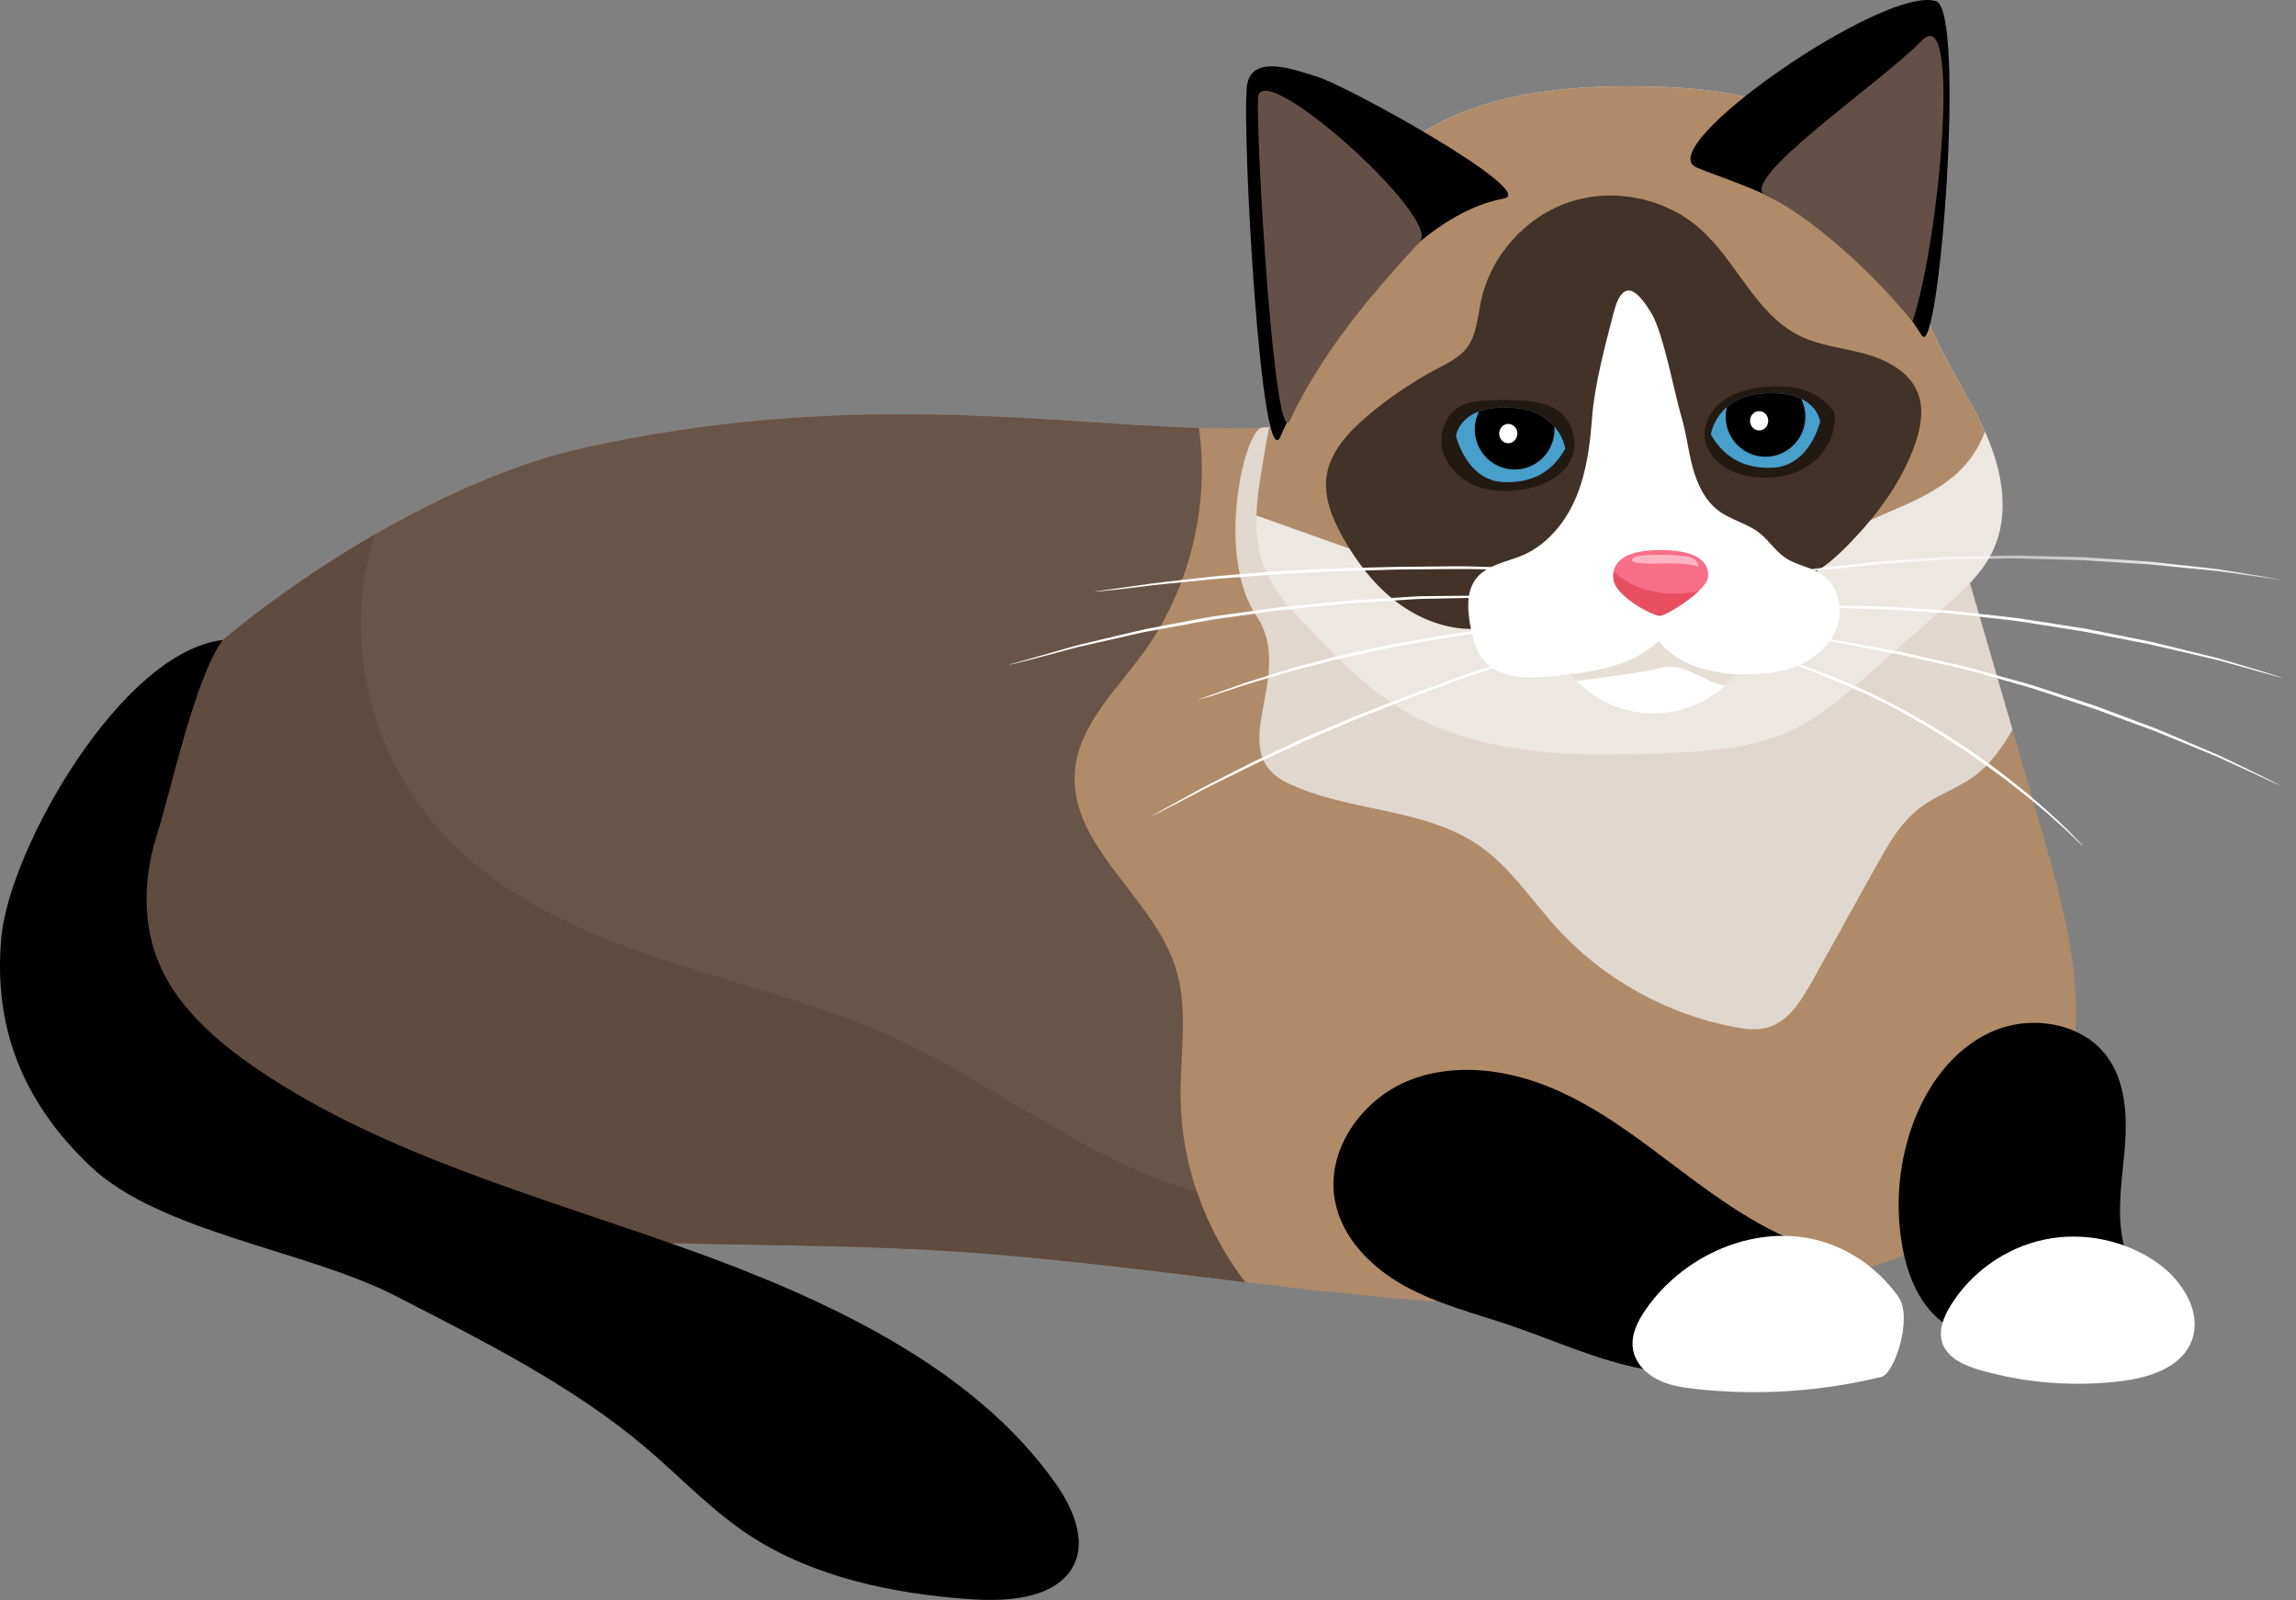 
<svg width="99px" height="69px" viewBox="0 0 99 69" version="1.1" xmlns="http://www.w3.org/2000/svg" xmlns:xlink="http://www.w3.org/1999/xlink">
    <rect x="0" y="0" width="99" height="69" fill="#808080" stroke="none"/>
    <defs>
        <polygon id="path-hhr9gbtfjm-1" points="0.289 0.97 23.492 0.97 23.492 2.048 0.289 2.048"></polygon>
    </defs>
    <g id="Page-1" stroke="none" stroke-width="1" fill="none" fill-rule="evenodd">
        <g id="designer-profile" transform="translate(-6, -437)">
            <g id="Group-78" transform="translate(6, 437)">
                <path d="M5.147,31.96 C3.508,33.943 2.132,36.205 1.553,38.712 C0.974,41.219 1.264,43.998 2.717,46.121 C4.023,48.032 6.121,49.25 8.248,50.164 C18.315,54.495 29.762,53.258 40.701,53.926 C53.828,54.728 67.226,58.352 79.9,54.843 C82.838,54.03 85.816,52.731 87.617,50.272 C89.14,48.195 89.636,45.507 89.497,42.935 C89.358,40.363 88.636,37.864 87.917,35.391 C86.401,30.17 84.886,24.95 83.37,19.73 C69.918,18.171 70.937,17.441 57.408,18.036 C50.661,19.659 40.128,15.964 25.071,19.33 C18.35,20.832 9.534,26.652 5.147,31.96" id="Fill-1" fill="#B08B6A"></path>
                <path d="M83.37,19.73 C76.275,18.909 73.206,18.317 69.904,18.029 C65.894,18.147 61.884,18.327 57.927,18.014 C57.756,18.021 57.584,18.028 57.408,18.036 C56.488,18.257 55.498,18.38 54.436,18.435 C53.656,18.475 52.4,23.922 54.171,26.547 C55.924,29.146 52.692,32.395 55.515,33.757 C58.146,35.027 61.403,34.802 63.801,36.474 C65.135,37.404 66.037,38.816 67.134,40.018 C69.141,42.216 71.876,43.738 74.803,44.283 C75.251,44.367 75.717,44.428 76.158,44.316 C77.099,44.078 77.668,43.151 78.14,42.303 C79.059,40.649 79.979,38.994 80.899,37.339 C81.416,36.41 81.957,35.453 82.806,34.812 C83.51,34.28 84.379,34.005 85.094,33.488 C85.812,32.968 86.33,32.238 86.776,31.462 C85.641,27.551 84.505,23.641 83.37,19.73" id="Fill-3" fill="#E0D7CE"></path>
                <path d="M53.69,55.277 C51.952,53.02 50.94,50.199 50.906,47.348 C50.882,45.451 51.262,43.497 50.68,41.692 C49.694,38.631 46.105,36.481 46.347,33.273 C46.498,31.291 48.099,29.787 49.272,28.182 C51.295,25.415 52.162,21.842 51.699,18.451 C45.176,18.263 36.406,16.797 25.071,19.33 C18.351,20.832 9.534,26.652 5.148,31.96 C3.508,33.944 2.132,36.205 1.553,38.712 C0.974,41.219 1.265,43.998 2.717,46.121 C4.024,48.032 6.122,49.25 8.248,50.164 C18.316,54.495 29.762,53.258 40.701,53.926 C45.014,54.189 49.355,54.757 53.69,55.277" id="Fill-5" fill="#685547"></path>
                <path d="M53.69,55.277 C52.79,54.108 52.085,52.787 51.609,51.389 C47.09,50.162 43.107,46.867 38.752,44.837 C35.431,43.288 31.827,42.464 28.353,41.295 C24.879,40.127 21.419,38.533 18.968,35.808 C16.791,33.387 15.551,30.144 15.559,26.888 C15.562,25.59 15.763,24.296 16.143,23.054 C11.831,25.547 7.725,28.842 5.148,31.96 C3.508,33.944 2.132,36.205 1.553,38.712 C0.974,41.219 1.265,43.998 2.717,46.121 C4.024,48.032 6.122,49.25 8.248,50.164 C18.316,54.495 29.762,53.258 40.701,53.926 C45.014,54.189 49.355,54.757 53.69,55.277" id="Fill-7" fill="#604C3E"></path>
                <path d="M57.559,51.76 C57.856,53.368 59.127,54.648 60.559,55.439 C61.991,56.23 63.599,56.626 65.148,57.153 C66.912,57.753 68.622,58.532 70.44,58.939 C72.258,59.344 74.254,59.342 75.882,58.436 C77.511,57.53 78.621,55.548 78.1,53.76 C76.036,53.078 74.233,51.791 72.495,50.485 C70.757,49.179 69.025,47.821 67.029,46.959 C65.033,46.098 62.699,45.779 60.69,46.61 C58.681,47.44 57.163,49.623 57.559,51.76" id="Fill-9" fill="#000000"></path>
                <path d="M90.459,56.41 C90.861,56.215 91.284,56.001 91.521,55.623 C91.93,54.976 91.648,54.141 91.512,53.389 C91.273,52.079 91.522,50.737 91.624,49.409 C91.725,48.08 91.647,46.649 90.865,45.571 C89.782,44.077 87.55,43.731 85.866,44.487 C84.183,45.242 83.023,46.878 82.422,48.623 C81.861,50.25 81.722,52.02 82.021,53.715 C82.251,55.023 82.798,56.36 83.896,57.107 C84.851,57.758 86.096,57.863 87.23,57.644 C88.365,57.426 89.42,56.916 90.459,56.41" id="Fill-11" fill="#000000"></path>
                <path d="M41.797,68.946 C38.462,68.712 35.074,67.982 32.391,66.244 C30.701,65.149 29.364,63.704 27.856,62.424 C24.703,59.746 20.833,57.811 17.036,55.863 C13.239,53.914 6.915,53.125 3.926,50.308 C0.936,47.491 -0.294,44.226 0.059,40.407 C0.412,36.588 5.229,28.103 9.6,27.595 C8.394,29.26 7.381,34.056 6.777,35.953 C6.173,37.849 6.106,39.924 6.951,41.749 C7.779,43.536 9.408,44.954 11.157,46.137 C16.492,49.745 23.102,51.538 29.36,53.759 C35.619,55.981 41.955,58.927 45.496,63.93 C46.324,65.099 46.967,66.637 46.108,67.788 C45.247,68.942 43.375,69.056 41.797,68.946" id="Fill-13" fill="#000000"></path>
                <path d="M70.967,56.451 C70.614,56.959 70.311,57.561 70.411,58.172 C70.505,58.744 70.948,59.213 71.466,59.476 C71.983,59.739 72.57,59.826 73.147,59.889 C75.807,60.178 78.517,59.997 81.117,59.365 C81.708,59.221 82.471,56.792 81.867,55.928 C80.95,54.614 79.499,53.644 77.91,53.371 C75.276,52.92 72.492,54.256 70.967,56.451" id="Fill-15" fill="#FFFFFF"></path>
                <path d="M93.018,54.444 C91.624,53.465 89.82,53.094 88.153,53.443 C86.485,53.792 84.98,54.855 84.095,56.31 C83.805,56.785 83.575,57.36 83.747,57.89 C83.96,58.555 84.703,58.876 85.374,59.069 C87.353,59.637 89.448,59.799 91.491,59.542 C92.673,59.393 93.999,58.977 94.471,57.882 C95.004,56.644 94.122,55.218 93.018,54.444" id="Fill-17" fill="#FFFFFF"></path>
                <path d="M83.765,26.251 C84.613,25.502 85.485,24.722 85.955,23.693 C86.619,22.241 86.368,20.521 85.772,19.04 C85.176,17.559 84.263,16.229 83.566,14.793 C82.078,11.728 81.46,8.028 78.836,5.855 C76.737,4.116 73.828,3.791 71.103,3.732 C67.55,3.656 63.789,3.978 60.873,6.009 C58.728,7.505 57.247,9.806 56.305,12.246 C55.362,14.685 54.911,17.282 54.466,19.859 C54.201,21.396 53.943,23.024 54.514,24.476 C54.926,25.524 55.729,26.362 56.512,27.171 C57.675,28.373 58.854,29.587 60.269,30.479 C63.624,32.595 67.844,32.644 71.807,32.476 C73.727,32.395 75.704,32.263 77.425,31.409 C78.552,30.849 79.509,30.007 80.452,29.174 C81.557,28.2 82.661,27.226 83.765,26.251" id="Fill-19" fill="#EDE7E2"></path>
                <path d="M63.628,25.592 C66.821,26.729 70.325,27.871 73.521,26.743 C75.881,25.91 77.667,23.961 79.883,22.796 C81.558,21.917 83.537,21.441 84.77,20.006 C85.135,19.581 85.401,19.11 85.587,18.608 C84.998,17.297 84.194,16.088 83.565,14.793 C82.077,11.728 81.46,8.028 78.836,5.854 C76.736,4.116 73.828,3.791 71.103,3.732 C67.55,3.656 63.789,3.977 60.873,6.009 C58.728,7.505 57.247,9.806 56.305,12.245 C55.361,14.685 54.911,17.281 54.466,19.859 C54.331,20.636 54.199,21.437 54.176,22.226 C57.326,23.348 60.478,24.47 63.628,25.592" id="Fill-21" fill="#B08B6A"></path>
                <path d="M82.865,14.463 C79.329,8.921 75.172,8.078 73.154,7.221 C71.136,6.365 81.312,-0.68 83.484,0.053 C84.77,0.487 83.614,15.638 82.865,14.463" id="Fill-23" fill="#000000"></path>
                <path d="M56.713,3.281 C56.117,3.126 53.94,2.2 53.765,3.722 C53.541,5.659 54.382,20.788 55.224,18.798 C56.422,15.966 60.335,9.391 64.851,8.557 C66.364,8.278 57.934,3.598 56.713,3.281" id="Fill-25" fill="#000000"></path>
                <path d="M82.858,1.755 C84.6,-0.053 83.597,10.54 82.464,13.86 C80.165,11.073 77.517,9.021 76.147,8.43 C74.777,7.839 81.117,3.563 82.858,1.755" id="Fill-27" fill="#645047"></path>
                <path d="M54.242,4.226 C54.162,6.09 54.954,19.539 55.617,18.129 C57.175,14.819 59.646,12.149 61.229,10.413 C62.161,9.392 54.322,2.362 54.242,4.226" id="Fill-29" fill="#645047"></path>
                <path d="M79.795,23.383 C80.969,22.16 82.006,20.766 82.568,19.166 C82.821,18.447 82.972,17.642 82.691,16.934 C82.33,16.022 81.355,15.511 80.408,15.253 C79.462,14.996 78.458,14.907 77.58,14.469 C75.697,13.531 74.893,11.28 73.323,9.88 C71.827,8.545 69.607,8.08 67.701,8.703 C65.796,9.326 64.278,11.013 63.86,12.973 C63.709,13.682 63.675,14.461 63.223,15.027 C62.906,15.423 62.432,15.651 61.983,15.888 C60.891,16.466 59.862,17.164 58.923,17.967 C58.128,18.647 57.359,19.475 57.204,20.508 C57.066,21.434 57.446,22.357 57.905,23.173 C58.498,24.227 59.245,25.211 60.206,25.944 C61.168,26.677 62.358,27.147 63.566,27.115 C64.957,27.078 66.236,26.404 67.544,25.929 C69.383,25.26 71.361,24.975 73.315,25.097 C74.799,25.189 76.353,25.503 77.73,24.939 C78.533,24.61 79.193,24.009 79.795,23.383" id="Fill-31" fill="#423227"></path>
                <path d="M65.835,21.069 C66.582,20.911 67.349,20.553 67.704,19.877 C68.079,19.162 67.85,18.188 67.194,17.715 C66.754,17.398 66.19,17.31 65.648,17.272 C65.091,17.232 64.531,17.234 63.975,17.277 C63.644,17.303 63.307,17.346 63.01,17.494 C62.349,17.826 62.03,18.666 62.201,19.386 C62.372,20.106 62.962,20.682 63.65,20.954 C64.338,21.225 65.111,21.221 65.835,21.069" id="Fill-33" fill="#231913"></path>
                <path d="M67.492,19.349 C67.492,19.349 67.268,17.661 65.092,17.572 C62.915,17.483 62.782,18.798 62.782,18.798 C62.782,18.798 63.226,20.713 64.825,20.786 C66.425,20.859 67.138,19.971 67.492,19.349" id="Fill-35" fill="#489FCB"></path>
                <path d="M65.092,17.572 C64.524,17.549 64.096,17.622 63.772,17.741 C63.658,17.973 63.592,18.234 63.592,18.51 C63.592,19.468 64.361,20.243 65.309,20.243 C66.257,20.243 67.026,19.468 67.026,18.51 C67.026,18.468 67.023,18.426 67.02,18.385 C66.676,17.989 66.089,17.613 65.092,17.572" id="Fill-37" fill="#000000"></path>
                <path d="M65.426,18.694 C65.426,18.924 65.25,19.111 65.034,19.111 C64.818,19.111 64.643,18.924 64.643,18.694 C64.643,18.464 64.818,18.277 65.034,18.277 C65.25,18.277 65.426,18.464 65.426,18.694" id="Fill-39" fill="#FFFFFF"></path>
                <path d="M75.555,20.554 C76.414,20.679 77.334,20.533 78.044,20.033 C78.753,19.532 79.213,18.649 79.092,17.789 C78.795,17.305 78.29,16.972 77.747,16.806 C77.204,16.64 76.625,16.629 76.061,16.687 C75.445,16.75 74.819,16.9 74.315,17.261 C73.811,17.62 73.448,18.223 73.503,18.84 C73.546,19.319 73.835,19.756 74.221,20.044 C74.606,20.332 75.079,20.485 75.555,20.554" id="Fill-41" fill="#231913"></path>
                <path d="M73.772,18.729 C73.772,18.729 73.995,17.041 76.171,16.952 C78.348,16.863 78.482,18.178 78.482,18.178 C78.482,18.178 78.038,20.094 76.438,20.166 C74.839,20.239 74.126,19.351 73.772,18.729" id="Fill-43" fill="#489FCB"></path>
                <path d="M77.843,17.959 C77.843,17.684 77.778,17.425 77.665,17.194 C77.326,17.032 76.847,16.924 76.171,16.952 C75.359,16.985 74.818,17.241 74.46,17.549 C74.428,17.681 74.409,17.817 74.409,17.959 C74.409,18.916 75.178,19.692 76.126,19.692 C77.074,19.692 77.843,18.916 77.843,17.959" id="Fill-45" fill="#000000"></path>
                <path d="M76.243,18.142 C76.243,18.372 76.067,18.559 75.851,18.559 C75.635,18.559 75.459,18.372 75.459,18.142 C75.459,17.912 75.635,17.725 75.851,17.725 C76.067,17.725 76.243,17.912 76.243,18.142" id="Fill-47" fill="#FFFFFF"></path>
                <path d="M67.492,28.794 C68.321,29.965 69.718,30.712 71.151,30.755 C72.585,30.797 74.023,30.131 74.919,29.012 C74.227,28.608 73.535,28.206 72.844,27.803 C72.449,27.573 72.049,27.341 71.607,27.229 C70.869,27.038 70.076,27.198 69.386,27.523 C68.695,27.846 68.091,28.322 67.492,28.794" id="Fill-49" fill="#FFFFFF"></path>
                <path d="M74.919,29.011 C74.228,28.608 73.535,28.205 72.844,27.803 C72.449,27.574 72.049,27.342 71.607,27.228 C70.869,27.038 70.076,27.199 69.386,27.522 C68.695,27.845 68.091,28.321 67.492,28.793 C67.636,28.996 67.797,29.184 67.971,29.36 C69.194,29.182 70.419,29.076 71.643,28.794 C72.628,28.547 73.411,29.38 74.38,29.574 C74.575,29.402 74.757,29.215 74.919,29.011" id="Fill-51" fill="#E7DFD5"></path>
                <path d="M69.582,13.464 C69.224,14.847 68.756,16.571 68.648,17.996 C68.561,19.161 68.416,20.34 67.967,21.419 C67.519,22.498 66.73,23.479 65.656,23.94 C64.956,24.24 64.106,24.347 63.643,24.952 C63.228,25.493 63.272,26.25 63.387,26.922 C63.487,27.509 63.642,28.122 64.054,28.553 C64.758,29.29 65.927,29.246 66.941,29.149 C68.571,28.992 70.336,28.776 71.511,27.635 C72.389,28.726 73.905,29.076 75.305,29.076 C76.104,29.075 76.92,28.98 77.645,28.645 C78.372,28.31 79.003,27.71 79.238,26.946 C79.474,26.182 79.245,25.26 78.596,24.794 C78.113,24.449 77.477,24.382 76.984,24.051 C76.552,23.761 76.269,23.294 75.858,22.973 C75.335,22.564 74.643,22.422 74.109,22.026 C73.509,21.58 73.175,20.857 72.981,20.134 C72.787,19.411 72.71,18.659 72.493,17.943 C72.206,16.993 71.722,14.348 71.205,13.501 C70.699,12.671 70.009,11.821 69.582,13.464" id="Fill-53" fill="#FFFFFF"></path>
                <path d="M71.576,26.547 C71.868,26.537 73.553,25.481 73.641,24.915 C73.731,24.348 73.332,23.726 71.653,23.715 C69.975,23.704 69.465,24.275 69.579,25.004 C69.694,25.733 71.282,26.557 71.576,26.547" id="Fill-55" fill="#F76F87"></path>
                <path d="M69.578,24.641 C69.557,24.756 69.558,24.877 69.578,25.003 C69.693,25.732 71.282,26.557 71.575,26.547 C71.785,26.539 72.71,25.995 73.25,25.479 C71.959,25.766 70.533,25.538 69.578,24.641" id="Fill-57" fill="#E74F61"></path>
                <path d="M72.572,23.97 C72.049,23.919 71.523,23.908 70.999,23.938 C70.838,23.948 70.675,23.961 70.517,24.004 C70.447,24.024 70.362,24.071 70.368,24.145 C70.374,24.221 70.468,24.252 70.544,24.262 C71.436,24.377 72.37,24.171 73.231,24.429 C73.239,24.281 73.132,24.146 73.001,24.074 C72.871,24.004 72.719,23.985 72.572,23.97" id="Fill-59" fill="#FCB4C4"></path>
                <g id="Group-63" transform="translate(75, 22.979)">
                    <mask id="mask-hhr9gbtfjm-2" fill="white">
                        <use xlink:href="#path-hhr9gbtfjm-1"></use>
                    </mask>
                    <g id="Clip-62"></g>
                    <path d="M21.475,1.694 C21.26,1.66 21.029,1.624 20.785,1.586 C20.663,1.565 20.537,1.55 20.408,1.537 C20.28,1.522 20.148,1.507 20.015,1.492 C19.482,1.433 18.914,1.369 18.347,1.306 C18.205,1.29 18.063,1.274 17.922,1.258 C17.851,1.251 17.781,1.243 17.71,1.235 C17.64,1.231 17.57,1.226 17.499,1.221 C17.219,1.201 16.943,1.183 16.674,1.164 C16.139,1.129 15.637,1.094 15.203,1.066 C15.075,1.057 14.948,1.048 14.822,1.04 C14.697,1.037 14.573,1.034 14.45,1.03 C14.204,1.025 13.964,1.019 13.728,1.013 C13.255,1.001 12.796,0.99 12.337,0.979 C11.879,0.959 11.42,0.979 10.947,0.986 C10.474,0.995 9.987,1.004 9.471,1.014 C8.949,1.014 8.365,1.069 7.747,1.107 C7.439,1.128 7.123,1.15 6.803,1.172 C6.643,1.183 6.482,1.194 6.32,1.206 L6.078,1.223 L5.835,1.25 C5.19,1.322 4.544,1.395 3.93,1.464 C3.623,1.501 3.324,1.527 3.038,1.569 C2.752,1.612 2.478,1.654 2.22,1.693 C1.823,1.755 0.808,1.913 0.411,1.975 C-0.019,2.04 0.716,1.984 2.156,1.776 C2.362,1.747 2.582,1.715 2.819,1.682 C2.937,1.666 3.059,1.649 3.184,1.632 C3.311,1.619 3.441,1.607 3.574,1.594 C4.107,1.541 4.696,1.483 5.333,1.419 C5.494,1.402 5.652,1.385 5.811,1.368 L6.049,1.342 C6.129,1.335 6.209,1.331 6.289,1.325 C6.61,1.302 6.932,1.28 7.261,1.257 C7.59,1.235 7.925,1.212 8.271,1.188 C8.617,1.167 8.972,1.135 9.343,1.134 C9.829,1.126 10.331,1.117 10.839,1.109 C11.347,1.104 11.861,1.082 12.369,1.106 C12.877,1.12 13.381,1.133 13.87,1.147 C14.358,1.161 14.831,1.164 15.278,1.202 C15.959,1.244 16.763,1.293 17.596,1.344 C18.428,1.419 19.287,1.511 20.086,1.588 C20.286,1.609 20.482,1.625 20.671,1.649 C20.86,1.675 21.044,1.701 21.221,1.726 C21.575,1.777 21.902,1.823 22.19,1.863 C22.766,1.946 23.188,2.007 23.364,2.032 C23.78,2.096 23.199,1.964 21.475,1.694" id="Fill-61" fill="#FFFFFF" mask="url(#mask-hhr9gbtfjm-2)"></path>
                </g>
                <path d="M96.459,28.621 C96.25,28.559 96.023,28.493 95.785,28.424 C95.666,28.387 95.543,28.355 95.416,28.325 C95.29,28.294 95.161,28.262 95.03,28.23 C94.506,28.101 93.948,27.964 93.391,27.827 C93.252,27.792 93.112,27.758 92.974,27.725 C92.904,27.707 92.835,27.691 92.766,27.674 C92.695,27.66 92.626,27.646 92.557,27.632 C92.279,27.576 92.007,27.521 91.742,27.468 C91.212,27.363 90.716,27.264 90.287,27.178 C90.16,27.153 90.034,27.128 89.91,27.103 C89.786,27.084 89.662,27.064 89.541,27.045 C89.297,27.007 89.059,26.97 88.823,26.934 C88.354,26.861 87.897,26.79 87.441,26.719 C86.986,26.64 86.526,26.6 86.054,26.544 C85.58,26.492 85.094,26.438 84.578,26.381 C84.057,26.313 83.467,26.291 82.847,26.249 C82.537,26.23 82.219,26.211 81.896,26.191 C81.735,26.182 81.573,26.172 81.411,26.162 L81.167,26.147 L80.922,26.143 C80.269,26.131 79.615,26.12 78.994,26.108 C78.684,26.105 78.381,26.091 78.091,26.097 C77.8,26.103 77.522,26.109 77.26,26.114 C76.855,26.124 75.822,26.149 75.418,26.159 C74.981,26.168 75.722,26.207 77.185,26.187 C77.393,26.185 77.617,26.183 77.857,26.181 C77.978,26.18 78.102,26.179 78.229,26.178 C78.356,26.182 78.487,26.186 78.622,26.191 C79.16,26.207 79.756,26.226 80.399,26.246 C80.561,26.249 80.722,26.253 80.883,26.257 L81.124,26.262 C81.204,26.265 81.284,26.271 81.365,26.276 C81.688,26.295 82.012,26.315 82.343,26.335 C82.674,26.356 83.011,26.376 83.358,26.398 C83.706,26.422 84.064,26.436 84.435,26.484 C84.921,26.538 85.423,26.595 85.93,26.653 C86.438,26.714 86.952,26.759 87.456,26.849 C87.961,26.929 88.461,27.008 88.946,27.085 C89.432,27.163 89.903,27.228 90.344,27.324 C91.018,27.454 91.813,27.608 92.638,27.767 C93.457,27.95 94.303,28.154 95.089,28.334 C95.284,28.381 95.478,28.422 95.664,28.471 C95.849,28.522 96.029,28.572 96.202,28.62 C96.549,28.716 96.869,28.804 97.15,28.883 C97.715,29.04 98.127,29.156 98.299,29.204 C98.705,29.322 98.143,29.114 96.459,28.621" id="Fill-64" fill="#FFFFFF"></path>
                <path d="M96.48,32.951 C96.286,32.858 96.076,32.758 95.855,32.652 C95.746,32.597 95.63,32.547 95.512,32.497 C95.395,32.447 95.274,32.396 95.152,32.344 C94.664,32.135 94.143,31.913 93.623,31.692 C93.493,31.636 93.363,31.581 93.233,31.526 L93.039,31.443 C92.973,31.419 92.908,31.394 92.843,31.369 C92.583,31.271 92.326,31.175 92.077,31.081 C91.579,30.894 91.112,30.72 90.709,30.568 C90.588,30.523 90.471,30.479 90.354,30.436 C90.236,30.397 90.12,30.359 90.004,30.321 C89.773,30.245 89.547,30.171 89.325,30.098 C88.879,29.952 88.447,29.811 88.015,29.67 C87.585,29.52 87.144,29.409 86.693,29.28 C86.242,29.154 85.777,29.025 85.285,28.887 C84.79,28.738 84.219,28.624 83.624,28.485 C83.325,28.417 83.018,28.347 82.709,28.278 C82.553,28.243 82.397,28.207 82.241,28.172 L82.005,28.119 L81.768,28.076 C81.135,27.961 80.501,27.846 79.9,27.737 C79.598,27.684 79.306,27.623 79.023,27.582 C78.74,27.542 78.468,27.504 78.212,27.468 C77.818,27.413 76.81,27.274 76.416,27.22 C75.989,27.159 76.703,27.315 78.127,27.528 C78.331,27.559 78.549,27.592 78.783,27.628 C78.9,27.646 79.02,27.665 79.144,27.684 C79.267,27.709 79.394,27.734 79.524,27.76 C80.045,27.861 80.621,27.973 81.245,28.095 C81.4,28.124 81.556,28.153 81.711,28.182 L81.945,28.225 C82.023,28.241 82.1,28.26 82.177,28.277 C82.488,28.347 82.8,28.418 83.119,28.49 C83.437,28.562 83.761,28.636 84.096,28.712 C84.43,28.79 84.777,28.861 85.128,28.966 C85.592,29.097 86.072,29.231 86.556,29.368 C87.039,29.508 87.533,29.633 88.008,29.801 C88.486,29.958 88.96,30.115 89.419,30.266 C89.878,30.419 90.327,30.557 90.74,30.72 C91.375,30.954 92.124,31.23 92.9,31.515 C93.667,31.823 94.457,32.156 95.192,32.455 C95.376,32.532 95.557,32.603 95.73,32.68 C95.902,32.759 96.069,32.836 96.229,32.91 C96.551,33.058 96.848,33.195 97.11,33.316 C97.633,33.559 98.016,33.737 98.174,33.81 C98.551,33.99 98.038,33.698 96.48,32.951" id="Fill-66" fill="#FFFFFF"></path>
                <path d="M88.751,35.398 C88.513,35.178 88.238,34.919 87.932,34.66 C87.779,34.529 87.623,34.394 87.464,34.257 C87.3,34.124 87.134,33.989 86.968,33.855 C86.305,33.316 85.611,32.816 85.075,32.446 C84.439,32.01 83.859,31.639 83.27,31.288 C82.978,31.105 82.675,30.942 82.366,30.768 C82.06,30.59 81.733,30.427 81.391,30.25 C81.046,30.064 80.645,29.887 80.227,29.691 C80.018,29.588 79.796,29.503 79.576,29.407 C79.354,29.316 79.133,29.213 78.905,29.13 C78.451,28.954 77.999,28.776 77.561,28.63 C77.342,28.555 77.131,28.477 76.925,28.41 C76.719,28.346 76.522,28.282 76.335,28.224 C76.051,28.123 75.307,27.933 75.018,27.849 C74.861,27.805 74.912,27.834 75.132,27.91 C75.241,27.948 75.394,28 75.584,28.059 C75.774,28.119 76.002,28.188 76.26,28.276 C76.407,28.325 76.565,28.377 76.734,28.433 C76.819,28.462 76.906,28.491 76.996,28.52 C77.085,28.553 77.176,28.587 77.27,28.623 C77.645,28.762 78.061,28.913 78.504,29.095 C79.396,29.442 80.259,29.814 81.25,30.309 C82.549,30.962 83.951,31.828 85.051,32.589 C85.259,32.736 85.49,32.891 85.728,33.062 C85.963,33.233 86.21,33.416 86.461,33.6 C86.955,33.98 87.466,34.377 87.921,34.767 C88.035,34.864 88.149,34.956 88.258,35.05 C88.364,35.145 88.468,35.236 88.567,35.325 C88.766,35.505 88.954,35.666 89.111,35.816 C89.426,36.117 89.655,36.337 89.751,36.428 C89.863,36.538 89.848,36.508 89.688,36.336 C89.608,36.249 89.492,36.127 89.339,35.969 C89.261,35.891 89.175,35.803 89.079,35.706 C88.98,35.611 88.87,35.51 88.751,35.398" id="Fill-68" fill="#FFFFFF"></path>
                <path d="M49.033,25.315 C49.812,25.207 50.842,25.121 51.868,25.014 C52.382,24.957 52.897,24.923 53.38,24.887 C53.864,24.85 54.318,24.815 54.711,24.786 C54.827,24.777 54.941,24.768 55.054,24.759 C55.167,24.753 55.279,24.748 55.389,24.742 C55.611,24.731 55.828,24.72 56.042,24.709 C56.469,24.687 56.883,24.666 57.298,24.645 C57.712,24.619 58.127,24.615 58.554,24.603 C58.981,24.591 59.422,24.579 59.888,24.566 C60.359,24.546 60.889,24.552 61.449,24.545 C62.008,24.543 62.594,24.528 63.181,24.533 C63.77,24.542 64.356,24.55 64.915,24.559 C65.195,24.565 65.468,24.565 65.728,24.575 C65.99,24.587 66.24,24.598 66.475,24.609 C66.84,24.624 67.767,24.662 68.132,24.676 C68.525,24.695 67.865,24.61 66.547,24.54 C66.359,24.529 66.157,24.518 65.942,24.506 C65.834,24.5 65.722,24.493 65.606,24.486 C65.493,24.482 65.374,24.479 65.254,24.474 C64.766,24.461 64.231,24.444 63.65,24.428 C63.358,24.423 63.071,24.41 62.779,24.415 C62.487,24.418 62.194,24.421 61.895,24.424 C61.596,24.426 61.292,24.429 60.978,24.432 C60.664,24.436 60.342,24.432 60.005,24.445 C59.565,24.456 59.109,24.467 58.65,24.479 C58.188,24.491 57.722,24.493 57.263,24.521 C56.803,24.543 56.346,24.564 55.904,24.586 C55.462,24.607 55.032,24.624 54.627,24.66 C54.011,24.711 53.282,24.771 52.528,24.833 C51.775,24.912 50.996,25.004 50.273,25.085 C50.093,25.106 49.916,25.124 49.745,25.147 C49.574,25.171 49.407,25.194 49.246,25.217 C48.925,25.262 48.63,25.304 48.367,25.34 C47.846,25.412 47.462,25.465 47.304,25.487 C46.925,25.535 47.468,25.509 49.033,25.315" id="Fill-70" fill="#FFFFFF"></path>
                <path d="M45.539,28.149 C45.754,28.09 45.986,28.029 46.23,27.962 C46.351,27.927 46.478,27.898 46.608,27.869 C46.737,27.84 46.869,27.809 47.003,27.779 C47.54,27.659 48.11,27.529 48.681,27.399 C48.823,27.367 48.966,27.335 49.107,27.302 C49.179,27.287 49.25,27.27 49.32,27.255 C49.392,27.241 49.463,27.229 49.534,27.215 C49.817,27.165 50.097,27.113 50.367,27.064 C50.908,26.965 51.415,26.872 51.853,26.791 C51.982,26.767 52.111,26.742 52.237,26.72 C52.364,26.701 52.49,26.683 52.615,26.666 C52.863,26.631 53.107,26.598 53.347,26.564 C53.827,26.497 54.292,26.43 54.758,26.366 C55.222,26.291 55.691,26.259 56.173,26.209 C56.655,26.16 57.152,26.111 57.678,26.059 C58.209,25.995 58.809,25.977 59.44,25.933 C59.756,25.913 60.08,25.892 60.408,25.872 C60.572,25.861 60.737,25.852 60.903,25.84 L61.152,25.825 L61.401,25.819 C62.067,25.805 62.732,25.791 63.366,25.779 C63.683,25.774 63.991,25.761 64.287,25.767 C64.583,25.774 64.867,25.782 65.134,25.79 C65.547,25.799 66.6,25.823 67.012,25.832 C67.458,25.845 66.708,25.77 65.213,25.72 C65,25.712 64.77,25.703 64.525,25.695 C64.403,25.691 64.276,25.686 64.146,25.68 C64.017,25.68 63.882,25.681 63.745,25.681 C63.194,25.686 62.585,25.692 61.927,25.697 C61.762,25.698 61.598,25.701 61.434,25.703 L61.186,25.707 C61.104,25.71 61.022,25.718 60.939,25.721 C60.61,25.742 60.278,25.764 59.94,25.785 C59.602,25.805 59.258,25.826 58.902,25.849 C58.548,25.872 58.182,25.884 57.803,25.928 C57.306,25.977 56.792,26.026 56.272,26.076 C55.753,26.13 55.226,26.163 54.709,26.245 C54.191,26.317 53.679,26.387 53.181,26.456 C52.684,26.526 52.2,26.584 51.749,26.677 C51.06,26.808 50.246,26.962 49.402,27.122 C48.564,27.309 47.702,27.523 46.9,27.713 C46.701,27.762 46.503,27.805 46.314,27.858 C46.125,27.912 45.942,27.963 45.765,28.015 C45.412,28.116 45.086,28.209 44.798,28.291 C44.223,28.454 43.802,28.573 43.628,28.623 C43.21,28.738 43.813,28.616 45.539,28.149" id="Fill-72" fill="#FFFFFF"></path>
                <path d="M53.091,29.726 C53.691,29.51 54.498,29.291 55.299,29.05 C55.697,28.925 56.105,28.826 56.486,28.728 C56.865,28.63 57.223,28.539 57.531,28.459 C57.622,28.435 57.712,28.413 57.802,28.39 C57.892,28.37 57.98,28.35 58.068,28.331 C58.243,28.292 58.415,28.255 58.584,28.218 C58.922,28.144 59.251,28.073 59.579,28.001 C59.906,27.924 60.238,27.872 60.578,27.809 C60.919,27.748 61.271,27.684 61.642,27.617 C62.017,27.541 62.443,27.489 62.89,27.418 C63.113,27.384 63.343,27.349 63.575,27.313 C63.692,27.295 63.808,27.278 63.925,27.259 C64.042,27.24 64.16,27.224 64.279,27.212 C64.751,27.157 65.225,27.103 65.674,27.051 C65.9,27.027 66.117,26.997 66.329,26.981 C66.54,26.966 66.742,26.951 66.934,26.938 C67.228,26.915 67.979,26.858 68.273,26.835 C68.591,26.813 68.051,26.797 66.984,26.862 C66.831,26.871 66.667,26.88 66.492,26.89 C66.404,26.895 66.315,26.9 66.221,26.905 C66.128,26.913 66.033,26.922 65.935,26.931 C65.543,26.967 65.11,27.008 64.641,27.058 C64.407,27.084 64.173,27.101 63.94,27.14 C63.706,27.175 63.472,27.211 63.232,27.247 C62.992,27.284 62.748,27.321 62.497,27.359 C62.245,27.398 61.986,27.43 61.718,27.483 C61.366,27.546 61.003,27.611 60.635,27.676 C60.268,27.743 59.895,27.798 59.53,27.883 C59.165,27.961 58.803,28.039 58.451,28.114 C58.101,28.19 57.759,28.258 57.442,28.347 C56.956,28.476 56.384,28.628 55.791,28.786 C55.203,28.962 54.598,29.157 54.035,29.332 C53.896,29.377 53.757,29.417 53.624,29.463 C53.492,29.511 53.363,29.557 53.239,29.601 C52.992,29.689 52.764,29.771 52.563,29.843 C52.159,29.986 51.864,30.09 51.742,30.133 C51.449,30.233 51.879,30.132 53.091,29.726" id="Fill-74" fill="#FFFFFF"></path>
                <path d="M51.23,34.385 C51.877,34.027 52.756,33.613 53.626,33.178 C54.058,32.957 54.501,32.76 54.917,32.569 C55.332,32.378 55.72,32.199 56.056,32.045 C56.156,31.999 56.254,31.953 56.351,31.908 C56.449,31.867 56.546,31.825 56.642,31.784 C56.834,31.703 57.022,31.623 57.208,31.545 C57.578,31.387 57.937,31.235 58.295,31.082 C58.653,30.925 59.019,30.789 59.393,30.641 C59.768,30.494 60.154,30.343 60.561,30.183 C60.972,30.013 61.444,29.852 61.936,29.669 C62.43,29.49 62.947,29.291 63.469,29.111 C63.993,28.934 64.517,28.759 65.016,28.592 C65.265,28.51 65.507,28.424 65.743,28.353 C65.978,28.283 66.204,28.216 66.417,28.153 C66.745,28.053 67.582,27.801 67.91,27.701 C68.265,27.596 67.651,27.722 66.458,28.065 C66.288,28.114 66.104,28.166 65.909,28.221 C65.811,28.249 65.709,28.278 65.605,28.307 C65.502,28.339 65.396,28.372 65.287,28.406 C64.851,28.543 64.37,28.696 63.849,28.865 C63.59,28.952 63.329,29.03 63.073,29.126 C62.816,29.221 62.556,29.316 62.293,29.413 C62.029,29.51 61.759,29.609 61.482,29.711 C61.206,29.813 60.918,29.912 60.625,30.031 C60.238,30.182 59.838,30.338 59.435,30.495 C59.032,30.653 58.62,30.802 58.222,30.976 C57.822,31.145 57.426,31.311 57.042,31.473 C56.658,31.636 56.284,31.788 55.939,31.954 C55.412,32.201 54.79,32.492 54.144,32.795 C53.506,33.113 52.851,33.453 52.243,33.764 C52.091,33.843 51.941,33.917 51.797,33.994 C51.655,34.073 51.516,34.15 51.382,34.223 C51.116,34.371 50.87,34.507 50.652,34.627 C50.216,34.866 49.898,35.04 49.766,35.113 C49.45,35.282 49.918,35.08 51.23,34.385" id="Fill-76" fill="#FFFFFF"></path>
            </g>
        </g>
    </g>
</svg>